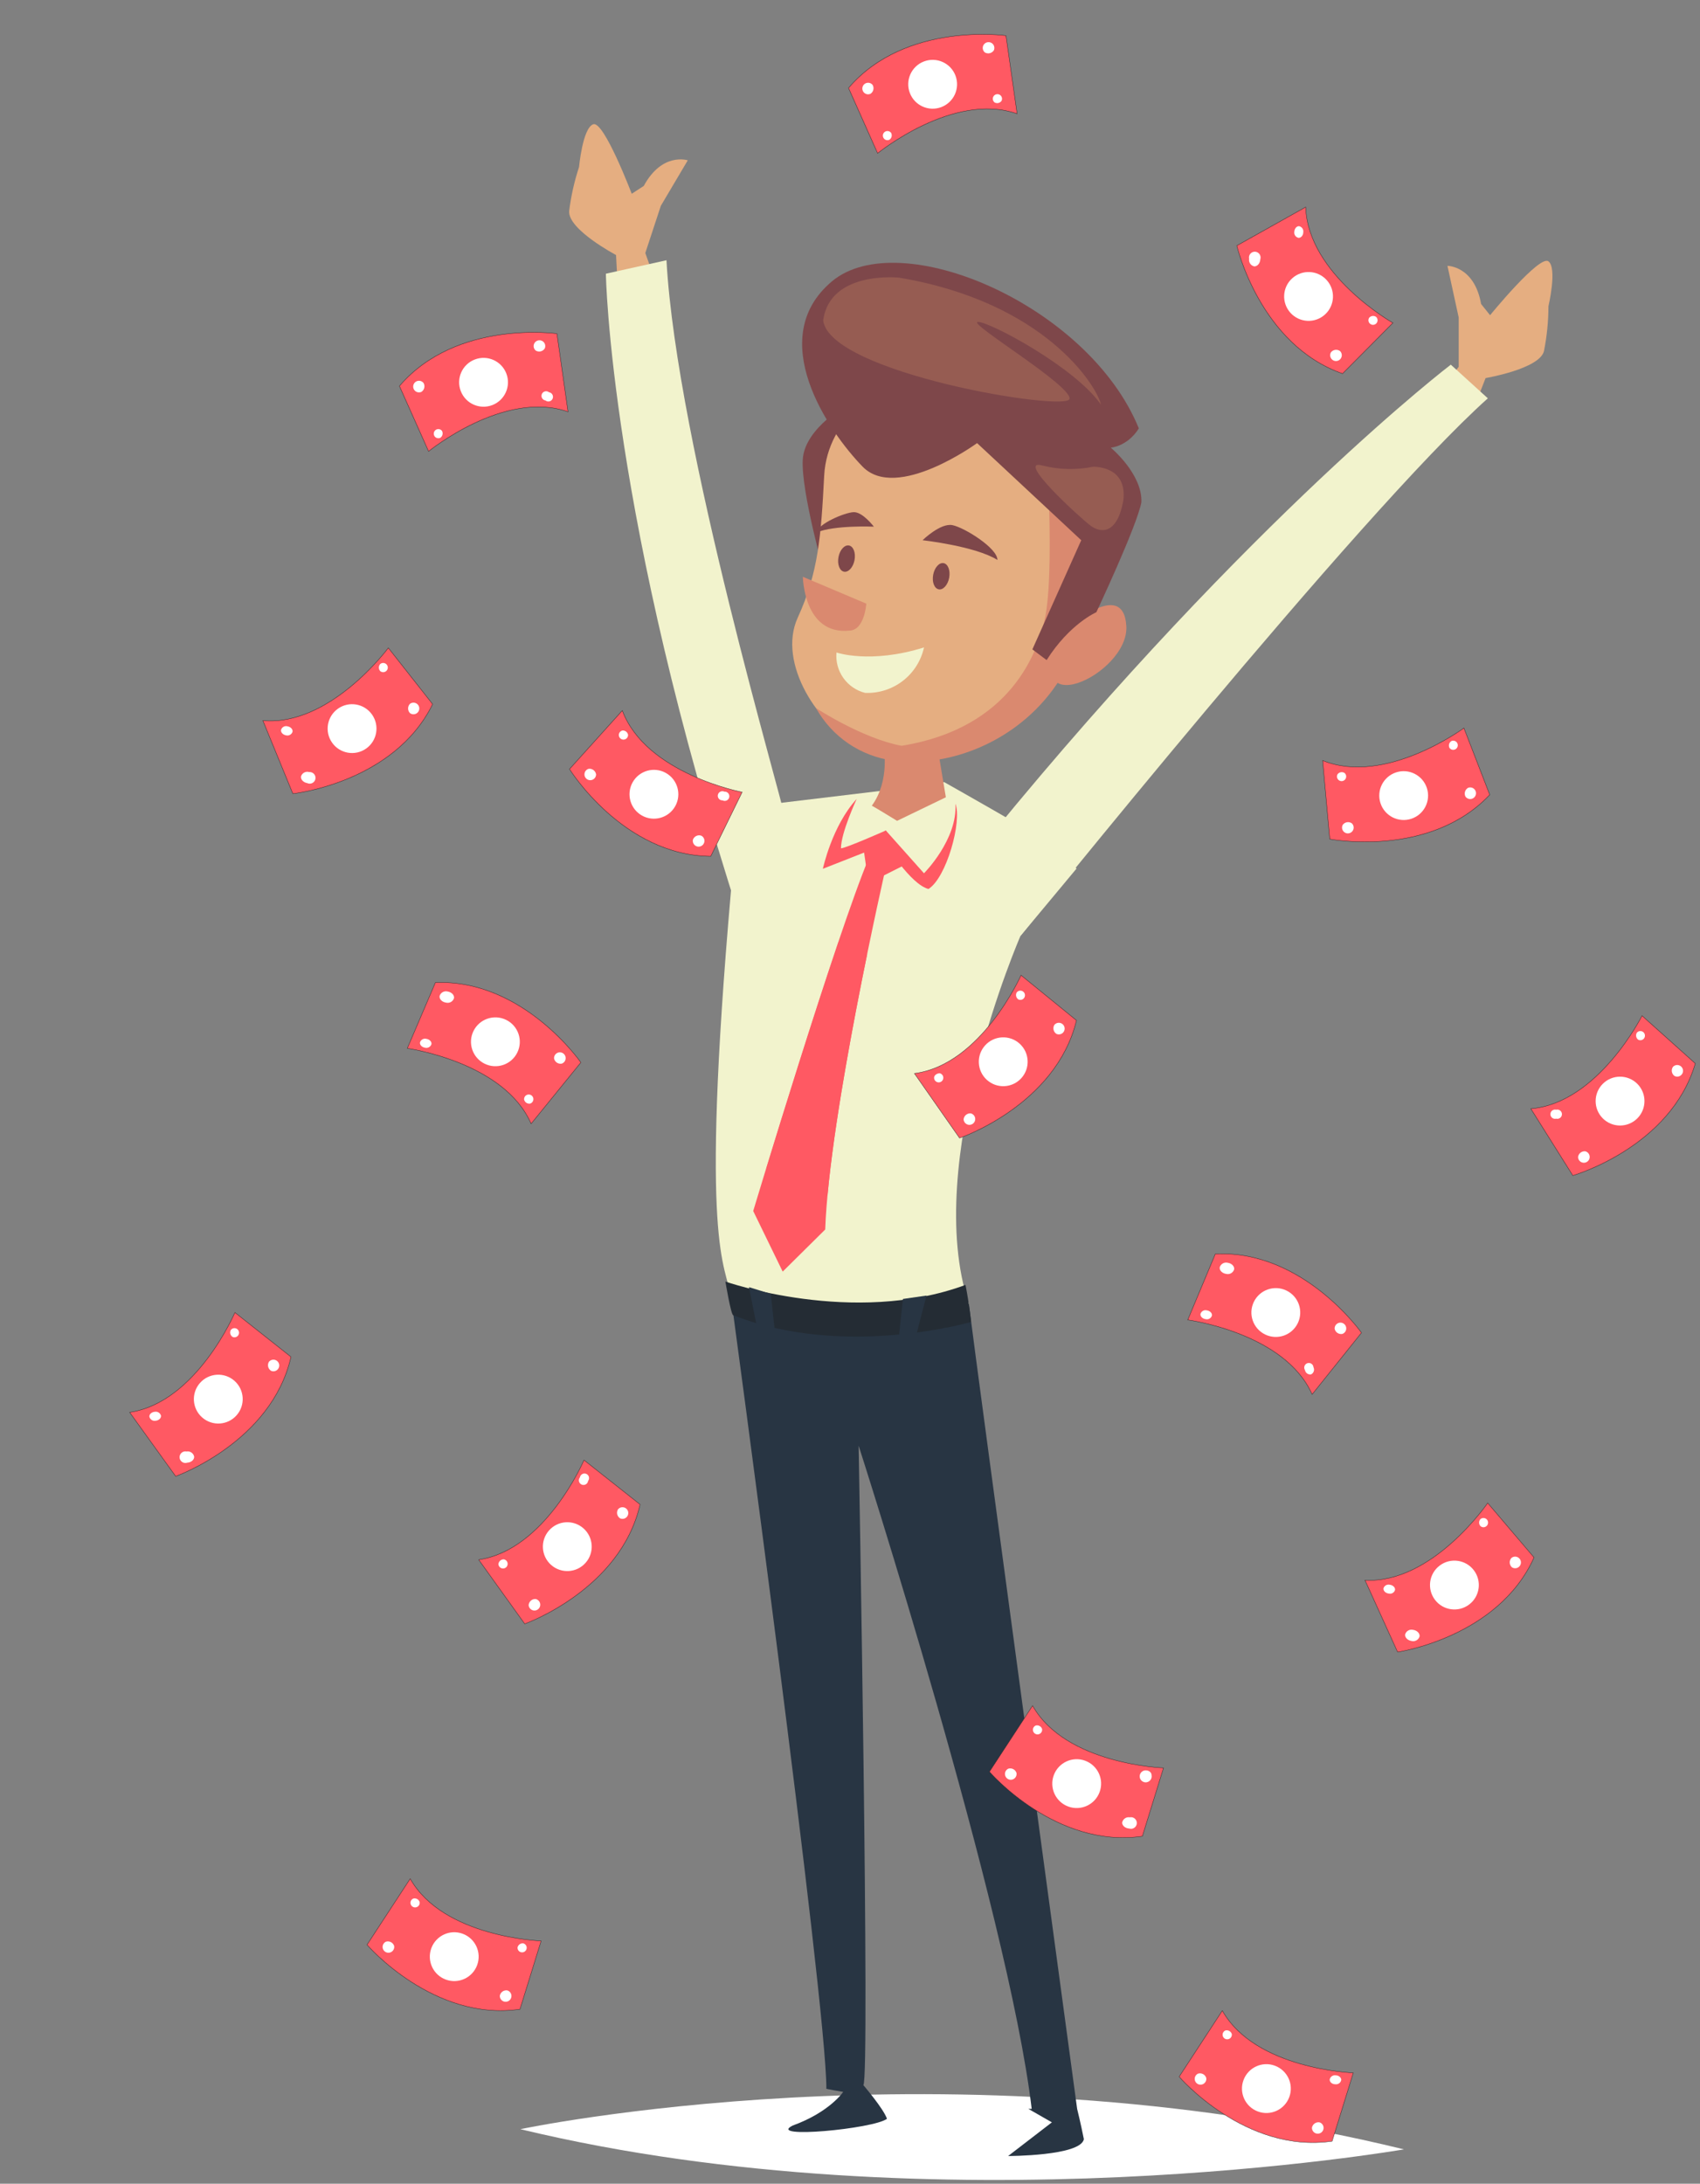 <svg width="292" height="375" viewBox="0 0 292 375" fill="none" xmlns="http://www.w3.org/2000/svg">
<rect x="0" y="0" width="292" height="375" fill="#808080" stroke="none"/>
<g clip-path="url(#clip0_513_1846)">
<path d="M247.851 66.466L248.806 65.242L250.551 62.995V54.515L248.622 45.65C248.622 45.65 253.245 45.65 254.402 52.207L255.945 54.129C255.945 54.129 264.424 43.721 265.967 44.878C267.51 46.035 265.967 52.593 265.967 52.593C265.963 55.181 265.705 57.763 265.196 60.301C264.424 63.362 255.173 64.923 255.173 64.923L253.44 69.356L247.851 66.466Z" fill="#E5AE81"/>
<path d="M112.304 47.584L111.79 46.121L110.841 43.446L113.51 35.339L118.133 27.533C118.133 27.533 113.743 26.076 110.577 31.929L108.508 33.276C108.508 33.276 103.738 20.725 101.908 21.337C100.077 21.949 99.459 28.684 99.459 28.684C98.647 31.143 98.079 33.675 97.763 36.245C97.524 39.417 105.814 43.794 105.814 43.794L106.065 48.546L112.304 47.584Z" fill="#E5AE81"/>
<path d="M89.381 365.631C89.381 365.631 163.096 350.019 241.146 369.096C241.146 369.096 161.376 382.976 89.381 365.631Z" fill="white"/>
<path d="M145.997 69.215C145.997 69.215 138.215 73.372 137.885 78.913C137.554 84.454 141.785 99.252 141.785 99.252C141.785 99.252 154.336 77.076 145.997 69.215Z" fill="#7E474A"/>
<path d="M182.37 114.528C173.125 130.312 155.995 132.02 148.25 128.475C140.505 124.93 133.476 113.812 137.021 106.067C140.566 98.322 141.025 92.107 141.564 81.699C142.103 71.291 152.193 66.166 152.193 66.166C152.193 66.166 170.707 57.013 186.16 71.805C201.614 86.597 182.37 114.528 182.37 114.528Z" fill="#E5AE81"/>
<path d="M182.805 108.308C182.805 108.308 192.95 98.995 193.464 107.493C193.979 115.991 174.135 124.893 182.805 108.308Z" fill="#DA896F"/>
<path d="M180.142 85.158C180.142 85.158 180.754 99.289 179.597 105.601C178.44 111.914 173.64 125.04 154.862 128.071C148.096 126.81 140.168 121.6 140.168 121.6C141.521 124.033 143.426 126.115 145.729 127.68C148.031 129.245 150.669 130.249 153.429 130.612C162.992 131.928 175.531 127.263 182.236 116.371C187.33 106.575 191.683 88.25 191.683 88.25L180.142 85.158Z" fill="#DA896F"/>
<path d="M167.829 76.091C167.829 76.091 154.029 86.156 148.164 80.132C142.298 74.107 131.266 58.091 142.886 48.325C154.507 38.56 186.968 52.348 195.613 73.568C193.63 76.703 190.795 76.874 190.795 76.874C190.795 76.874 196.256 81.393 196.048 86.26C195.289 90.32 188.315 105.136 188.315 105.136C188.315 105.136 183.748 107.089 179.774 113.353L177.325 111.516L185.719 92.769L167.829 76.091Z" fill="#7E474A"/>
<path d="M154.443 47.682C154.443 47.682 142.547 46.397 141.396 55.029C142.504 64.109 183.286 70.776 183.708 68.499C184.131 66.221 166.069 55.403 167.961 55.286C169.853 55.17 184.718 63.087 189.121 69.509C188.355 66.148 179.349 51.87 154.443 47.682Z" fill="#965C52"/>
<path d="M187.732 80.156C187.732 80.156 193.738 79.874 192.936 86.028C191.865 91.783 189.091 91.618 187.254 90.222C185.418 88.826 174.342 78.705 179.014 79.93C181.865 80.662 184.846 80.739 187.732 80.156Z" fill="#965C52"/>
<path d="M158.461 92.769C158.461 92.769 167.535 93.779 171.318 96.154C171.361 94.146 165.655 90.589 163.592 90.179C161.529 89.769 158.461 92.769 158.461 92.769Z" fill="#7E474A"/>
<path d="M150.099 90.442C150.099 90.442 143.334 90.142 140.266 91.44C140.468 89.971 145.06 88.017 146.615 87.95C148.171 87.883 150.099 90.442 150.099 90.442Z" fill="#7E474A"/>
<path d="M163.035 99.216C162.809 100.44 162.001 101.352 161.241 101.205C160.482 101.058 160.054 99.944 160.286 98.701C160.519 97.458 161.321 96.564 162.08 96.705C162.839 96.846 163.268 97.973 163.035 99.216Z" fill="#7E474A"/>
<path d="M146.778 96.179C146.546 97.403 145.744 98.316 144.978 98.175C144.213 98.034 143.791 96.913 144.023 95.665C144.256 94.415 145.064 93.534 145.823 93.675C146.583 93.816 147.011 94.936 146.778 96.179Z" fill="#7E474A"/>
<path d="M148.801 103.66L137.903 99.05C137.903 99.05 138.038 109.11 145.929 108.289C148.519 108.197 148.801 103.66 148.801 103.66Z" fill="#DA896F"/>
<path d="M125.558 222.774C125.558 222.774 141.942 343.614 141.942 358.651C141.36 358.651 144.832 359.227 144.832 359.227C144.832 359.227 142.517 362.698 136.156 365.007C131.534 367.321 150.036 365.588 152.35 363.849C151.769 362.117 148.297 358.07 148.297 358.07C149.454 356.913 147.483 248.262 147.483 248.262C147.483 248.262 173.161 328.002 177.208 362.141H176.632L180.679 364.456L173.161 370.241C173.161 370.241 185.596 370.241 186.171 367.352C185.596 364.462 185.014 362.147 185.014 362.147C185.014 362.147 167.767 234.934 166.414 223.913C159.287 218.146 125.558 222.774 125.558 222.774Z" fill="#283543"/>
<path d="M162.177 134.31C162.177 134.31 178.653 143.561 180.392 145.006C182.13 146.451 184.916 149.151 184.916 149.151L175.285 160.71C175.285 160.71 158.314 199.643 166.414 223.913C166.414 223.913 147.532 232.393 125.558 222.756C124.67 216.946 120.158 214.662 125.558 152.959C126.33 147.951 124.015 139.086 124.015 139.086L152.926 135.614L162.177 134.31Z" fill="#F2F3CD"/>
<path d="M151.769 128.236C151.769 128.236 152.927 134.022 149.749 138.357C150.325 138.645 154.084 140.959 154.084 140.959L162.465 136.912L161.021 128.236H151.769Z" fill="#DA896F"/>
<path d="M147.149 137.2C147.149 137.2 144.449 142.979 144.449 145.679C145.221 145.679 152.157 142.618 152.157 142.618L158.708 149.965C158.708 149.965 164.494 144.179 164.109 138.014C165.266 141.075 162.566 150.73 159.48 152.659C156.419 151.888 152.133 144.951 152.133 144.951L141.339 149.194C141.339 149.194 142.906 141.822 147.149 137.2Z" fill="#FF5963"/>
<path d="M148.304 145.581L149.173 151.655L154.953 148.759L152.155 142.594L148.304 145.581Z" fill="#FF5963"/>
<path d="M152.193 148.771C152.193 148.771 142.434 191.249 141.742 211.135L134.438 218.366L129.374 207.958C129.374 207.958 143.56 160.814 149.358 147.039C151.054 148.551 152.193 148.771 152.193 148.771Z" fill="#FF5963"/>
<path d="M142.134 205.301C143.273 192.958 146.463 175.961 148.949 163.833L144.014 161.8C139.636 174.737 134.487 191.317 131.616 200.678C135.087 202.178 138.889 203.843 142.134 205.301Z" fill="#FF5963"/>
<path d="M124.598 220.074C124.598 220.074 146.566 227.782 165.84 220.65C166.513 224.072 166.801 227.011 166.801 227.011C166.801 227.011 145.023 233.372 125.945 225.854C125.56 225.854 124.598 220.074 124.598 220.074Z" fill="#242C34"/>
<path d="M130.09 228.266L128.646 221.035L132.399 222.193L133.268 230.287C133.268 230.287 130.666 228.554 130.09 228.266Z" fill="#283543"/>
<path d="M157.408 229.135L159.14 222.48L155.093 223.062L154.224 231.156C154.224 231.156 156.826 229.423 157.408 229.135Z" fill="#283543"/>
<path d="M143.675 112.048C143.675 112.048 149.461 114.069 158.712 111.179C158.211 113.462 156.923 115.496 155.072 116.924C153.221 118.351 150.927 119.081 148.591 118.985C147.081 118.603 145.756 117.694 144.855 116.423C143.954 115.151 143.535 113.6 143.675 112.048Z" fill="#F2F3CD"/>
<path d="M175.285 160.71C175.285 160.71 233.584 88.054 255.558 68.401L249.197 62.621C249.197 62.621 215.082 88.605 170.559 142.979L175.285 160.71Z" fill="#F2F3CD"/>
<path d="M134.718 140.09C134.718 138.357 116.216 76.489 114.477 44.688L104.069 47.003C104.069 47.003 104.681 88.636 127.2 158.016C131.822 154.545 135.875 137.775 135.875 137.775" fill="#F2F3CD"/>
<path d="M240.062 283.7C240.062 283.7 257.327 281.201 263.493 267.456L255.533 258.101C255.533 258.101 246.05 271.975 234.46 271.363L240.062 283.7Z" fill="#FF5963" stroke="#272525" stroke-width="0.061" stroke-miterlimit="10"/>
<path d="M252.36 275.525C254.202 274.12 254.555 271.488 253.15 269.646C251.745 267.805 249.113 267.452 247.272 268.857C245.43 270.262 245.077 272.894 246.482 274.735C247.887 276.577 250.519 276.93 252.36 275.525Z" fill="white"/>
<path d="M242.724 279.885C243.41 279.977 243.906 280.497 243.833 281.012C243.751 281.295 243.562 281.536 243.306 281.682C243.05 281.828 242.747 281.869 242.461 281.795C241.775 281.697 241.279 281.183 241.353 280.669C241.436 280.386 241.625 280.147 241.881 280.001C242.136 279.854 242.439 279.813 242.724 279.885Z" fill="white"/>
<path d="M259.599 267.548C259.742 267.428 259.915 267.349 260.099 267.322C260.284 267.295 260.472 267.32 260.643 267.395C260.814 267.469 260.96 267.59 261.066 267.744C261.172 267.897 261.233 268.077 261.241 268.263C261.25 268.45 261.206 268.634 261.115 268.797C261.024 268.96 260.889 269.094 260.726 269.184C260.563 269.274 260.378 269.316 260.191 269.306C260.005 269.296 259.826 269.235 259.673 269.128C259.458 268.925 259.331 268.647 259.317 268.353C259.303 268.058 259.405 267.77 259.599 267.548Z" fill="white"/>
<path d="M254.271 260.881C254.383 260.779 254.522 260.712 254.67 260.686C254.819 260.66 254.972 260.677 255.112 260.735C255.251 260.794 255.371 260.89 255.458 261.014C255.545 261.138 255.594 261.284 255.601 261.435C255.608 261.585 255.572 261.735 255.496 261.866C255.421 261.997 255.31 262.104 255.177 262.175C255.043 262.245 254.892 262.276 254.741 262.264C254.591 262.251 254.447 262.196 254.326 262.105C254.165 261.945 254.07 261.731 254.06 261.504C254.05 261.277 254.125 261.055 254.271 260.881Z" fill="white"/>
<path d="M238.728 272.14C239.279 272.214 239.676 272.618 239.615 273.04C239.548 273.265 239.396 273.455 239.192 273.569C238.987 273.683 238.746 273.713 238.519 273.652C237.974 273.579 237.576 273.175 237.632 272.752C237.701 272.529 237.854 272.342 238.057 272.228C238.261 272.114 238.501 272.082 238.728 272.14Z" fill="white"/>
<path d="M233.856 228.866C233.856 228.866 223.815 214.601 208.753 215.329L204.014 226.662C204.014 226.662 220.68 228.842 225.376 239.452L233.856 228.866Z" fill="#FF5963" stroke="#272525" stroke-width="0.061" stroke-miterlimit="10"/>
<path d="M222.918 227.213C223.923 225.126 223.047 222.62 220.96 221.614C218.874 220.609 216.367 221.485 215.361 223.572C214.356 225.658 215.232 228.165 217.319 229.17C219.405 230.176 221.912 229.3 222.918 227.213Z" fill="white"/>
<path d="M229.245 228.199C229.231 228.013 229.27 227.827 229.357 227.662C229.443 227.497 229.574 227.359 229.735 227.265C229.895 227.171 230.079 227.123 230.265 227.128C230.452 227.132 230.633 227.189 230.789 227.291C230.944 227.394 231.068 227.538 231.146 227.707C231.225 227.876 231.254 228.064 231.231 228.249C231.208 228.433 231.133 228.608 231.016 228.753C230.899 228.898 230.744 229.007 230.568 229.068C230.277 229.123 229.977 229.063 229.731 228.901C229.484 228.739 229.31 228.487 229.245 228.199Z" fill="white"/>
<path d="M210.612 218.758C209.926 218.66 209.43 218.146 209.504 217.631C209.588 217.348 209.778 217.109 210.035 216.963C210.292 216.817 210.595 216.775 210.881 216.848C211.567 216.946 212.063 217.46 211.983 217.98C211.9 218.263 211.711 218.502 211.455 218.647C211.199 218.792 210.897 218.832 210.612 218.758Z" fill="white"/>
<path d="M207.074 226.527C206.529 226.454 206.137 226.05 206.198 225.633C206.264 225.409 206.415 225.22 206.618 225.105C206.822 224.991 207.062 224.961 207.288 225.021C207.833 225.095 208.231 225.499 208.17 225.915C208.103 226.14 207.951 226.329 207.746 226.444C207.541 226.558 207.3 226.588 207.074 226.527Z" fill="white"/>
<path d="M224.151 235.289C224.084 235.187 224.041 235.072 224.025 234.952C224.01 234.831 224.022 234.709 224.061 234.594C224.1 234.479 224.165 234.374 224.25 234.288C224.336 234.202 224.44 234.136 224.555 234.097C224.67 234.057 224.792 234.045 224.913 234.06C225.034 234.075 225.149 234.117 225.251 234.184C225.352 234.25 225.437 234.339 225.499 234.444C225.561 234.548 225.598 234.666 225.608 234.787C225.717 235.003 225.735 235.253 225.659 235.483C225.584 235.712 225.42 235.902 225.204 236.011C224.968 236.054 224.726 236.002 224.528 235.867C224.331 235.732 224.195 235.524 224.151 235.289Z" fill="white"/>
<path d="M270.155 201.872C270.155 201.872 286.931 197.072 291.192 182.623L282.045 174.425C282.045 174.425 274.508 189.443 262.943 190.392L270.155 201.872Z" fill="#FF5963" stroke="#272525" stroke-width="0.061" stroke-miterlimit="10"/>
<path d="M281.234 192.051C282.871 190.414 282.871 187.758 281.234 186.12C279.596 184.482 276.94 184.482 275.302 186.12C273.665 187.758 273.665 190.414 275.302 192.051C276.94 193.689 279.596 193.689 281.234 192.051Z" fill="white"/>
<path d="M272.279 197.702C272.463 197.745 272.63 197.839 272.762 197.973C272.895 198.106 272.986 198.275 273.027 198.458C273.068 198.642 273.056 198.833 272.993 199.011C272.929 199.188 272.817 199.343 272.669 199.459C272.521 199.576 272.343 199.648 272.156 199.667C271.969 199.686 271.78 199.653 271.612 199.57C271.443 199.486 271.301 199.357 271.203 199.197C271.104 199.037 271.053 198.852 271.055 198.664C271.099 198.378 271.25 198.12 271.477 197.941C271.705 197.763 271.992 197.677 272.279 197.702Z" fill="white"/>
<path d="M287.346 183.217C287.471 183.078 287.633 182.978 287.812 182.926C287.991 182.875 288.181 182.875 288.36 182.926C288.54 182.977 288.701 183.077 288.826 183.215C288.952 183.354 289.036 183.524 289.069 183.708C289.102 183.891 289.083 184.08 289.014 184.254C288.946 184.427 288.83 184.578 288.68 184.688C288.53 184.799 288.352 184.866 288.166 184.88C287.98 184.895 287.794 184.857 287.628 184.772C287.386 184.601 287.221 184.343 287.169 184.052C287.116 183.761 287.18 183.461 287.346 183.217Z" fill="white"/>
<path d="M281.168 177.321C281.266 177.21 281.394 177.13 281.536 177.088C281.678 177.047 281.829 177.046 281.972 177.087C282.114 177.127 282.242 177.206 282.342 177.316C282.441 177.426 282.508 177.561 282.534 177.707C282.56 177.852 282.545 178.003 282.49 178.14C282.435 178.277 282.343 178.397 282.223 178.484C282.104 178.572 281.962 178.624 281.814 178.634C281.667 178.645 281.519 178.614 281.388 178.545C281.202 178.408 281.076 178.204 281.035 177.977C280.994 177.749 281.041 177.514 281.168 177.321Z" fill="white"/>
<path d="M267.295 190.564C267.413 190.534 267.536 190.531 267.654 190.556C267.773 190.581 267.884 190.632 267.98 190.707C268.076 190.781 268.153 190.876 268.206 190.985C268.259 191.094 268.287 191.214 268.287 191.335C268.287 191.456 268.259 191.576 268.206 191.685C268.153 191.794 268.076 191.889 267.98 191.963C267.884 192.038 267.773 192.089 267.654 192.114C267.536 192.139 267.413 192.136 267.295 192.106C267.178 192.136 267.055 192.139 266.936 192.114C266.818 192.089 266.706 192.038 266.611 191.963C266.515 191.889 266.438 191.794 266.384 191.685C266.331 191.576 266.303 191.456 266.303 191.335C266.303 191.214 266.331 191.094 266.384 190.985C266.438 190.876 266.515 190.781 266.611 190.707C266.706 190.632 266.818 190.581 266.936 190.556C267.055 190.531 267.178 190.534 267.295 190.564Z" fill="white"/>
<path d="M228.405 144.094C228.405 144.094 245.548 147.43 255.883 136.483L251.45 125.022C251.45 125.022 237.92 134.996 227.181 130.593L228.405 144.094Z" fill="#FF5963" stroke="#272525" stroke-width="0.061" stroke-miterlimit="10"/>
<path d="M242.402 140.607C244.602 139.889 245.804 137.523 245.086 135.322C244.368 133.122 242.002 131.92 239.801 132.638C237.601 133.356 236.399 135.722 237.117 137.923C237.835 140.123 240.201 141.325 242.402 140.607Z" fill="white"/>
<path d="M232.176 141.369C232.316 141.493 232.418 141.654 232.471 141.833C232.524 142.012 232.525 142.203 232.475 142.383C232.425 142.563 232.326 142.725 232.188 142.851C232.05 142.977 231.88 143.062 231.696 143.097C231.512 143.131 231.323 143.113 231.149 143.044C230.975 142.976 230.824 142.86 230.713 142.71C230.601 142.56 230.534 142.382 230.519 142.196C230.504 142.01 230.542 141.823 230.627 141.657C230.798 141.417 231.055 141.253 231.344 141.2C231.633 141.146 231.931 141.207 232.176 141.369Z" fill="white"/>
<path d="M252.173 135.283C252.347 135.217 252.536 135.201 252.719 135.237C252.901 135.272 253.071 135.358 253.207 135.485C253.343 135.612 253.442 135.774 253.491 135.954C253.54 136.133 253.537 136.323 253.484 136.501C253.431 136.68 253.329 136.84 253.189 136.963C253.05 137.087 252.879 137.169 252.695 137.2C252.512 137.231 252.323 137.21 252.151 137.14C251.978 137.07 251.829 136.952 251.72 136.802C251.583 136.539 251.554 136.234 251.639 135.951C251.723 135.667 251.915 135.428 252.173 135.283Z" fill="white"/>
<path d="M249.344 127.232C249.481 127.183 249.629 127.173 249.772 127.203C249.915 127.233 250.046 127.302 250.152 127.402C250.258 127.502 250.334 127.63 250.372 127.771C250.41 127.911 250.408 128.06 250.367 128.2C250.326 128.339 250.247 128.465 250.138 128.563C250.03 128.66 249.897 128.726 249.754 128.753C249.61 128.779 249.462 128.766 249.326 128.713C249.19 128.661 249.071 128.572 248.983 128.457C248.926 128.353 248.89 128.238 248.877 128.12C248.864 128.002 248.875 127.883 248.909 127.769C248.942 127.656 248.998 127.55 249.073 127.457C249.147 127.365 249.24 127.289 249.344 127.232Z" fill="white"/>
<path d="M230.957 132.743C231.07 132.841 231.153 132.969 231.197 133.112C231.24 133.256 231.242 133.408 231.203 133.553C231.164 133.697 231.084 133.828 230.974 133.929C230.864 134.031 230.727 134.099 230.58 134.126C230.433 134.153 230.281 134.138 230.141 134.083C230.002 134.028 229.881 133.934 229.793 133.814C229.704 133.693 229.652 133.549 229.641 133.4C229.631 133.251 229.662 133.101 229.733 132.969C229.869 132.782 230.072 132.654 230.3 132.612C230.528 132.57 230.763 132.617 230.957 132.743Z" fill="white"/>
<path d="M212.444 42.184C212.444 42.184 216.387 59.18 230.598 64.164L239.255 55.452C239.255 55.452 224.634 47.162 224.273 35.56L212.444 42.184Z" fill="#FF5963" stroke="#272525" stroke-width="0.061" stroke-miterlimit="10"/>
<path d="M227.58 54.015C229.297 52.459 229.427 49.807 227.872 48.091C226.317 46.374 223.664 46.244 221.948 47.799C220.232 49.354 220.101 52.006 221.656 53.723C223.211 55.439 225.864 55.57 227.58 54.015Z" fill="white"/>
<path d="M216.476 44.523C216.44 45.215 215.98 45.748 215.448 45.748C215.159 45.69 214.905 45.522 214.738 45.28C214.571 45.037 214.505 44.74 214.554 44.45C214.519 44.3 214.518 44.144 214.553 43.995C214.588 43.845 214.657 43.705 214.755 43.587C214.853 43.468 214.976 43.373 215.117 43.31C215.257 43.247 215.41 43.218 215.563 43.224C215.717 43.229 215.867 43.271 216.002 43.344C216.137 43.418 216.254 43.521 216.342 43.647C216.43 43.773 216.488 43.917 216.512 44.069C216.535 44.221 216.523 44.377 216.476 44.523Z" fill="white"/>
<path d="M230.179 60.295C230.311 60.427 230.403 60.593 230.446 60.774C230.488 60.956 230.478 61.146 230.418 61.322C230.358 61.499 230.249 61.655 230.105 61.773C229.961 61.891 229.786 61.966 229.601 61.99C229.416 62.014 229.228 61.985 229.059 61.908C228.889 61.83 228.745 61.707 228.642 61.551C228.539 61.396 228.481 61.215 228.476 61.028C228.471 60.842 228.518 60.658 228.612 60.497C228.795 60.266 229.062 60.115 229.355 60.077C229.647 60.039 229.943 60.117 230.179 60.295Z" fill="white"/>
<path d="M236.378 54.423C236.486 54.526 236.562 54.657 236.598 54.801C236.634 54.945 236.629 55.097 236.583 55.238C236.537 55.379 236.452 55.505 236.338 55.6C236.223 55.695 236.085 55.756 235.937 55.776C235.79 55.796 235.64 55.774 235.505 55.712C235.37 55.651 235.254 55.553 235.173 55.428C235.091 55.304 235.046 55.16 235.042 55.011C235.039 54.863 235.077 54.716 235.154 54.589C235.298 54.41 235.505 54.293 235.733 54.263C235.961 54.232 236.192 54.289 236.378 54.423Z" fill="white"/>
<path d="M223.857 39.882C223.857 40.433 223.459 40.868 223.037 40.843C222.806 40.796 222.602 40.661 222.467 40.468C222.333 40.274 222.278 40.036 222.314 39.803C222.345 39.252 222.712 38.817 223.141 38.841C223.371 38.889 223.575 39.024 223.708 39.218C223.842 39.412 223.895 39.65 223.857 39.882Z" fill="white"/>
<path d="M172.794 6.116C172.794 6.116 155.522 3.667 145.745 15.11L150.747 26.327C150.747 26.327 163.757 15.686 174.704 19.537L172.794 6.116Z" fill="#FF5963" stroke="#272525" stroke-width="0.061" stroke-miterlimit="10"/>
<path d="M161.7 18.387C163.862 17.556 164.942 15.13 164.111 12.968C163.281 10.806 160.855 9.726 158.692 10.557C156.53 11.387 155.451 13.813 156.281 15.975C157.111 18.138 159.538 19.217 161.7 18.387Z" fill="white"/>
<path d="M169.171 9.012C169.026 8.895 168.917 8.74 168.855 8.564C168.794 8.388 168.783 8.198 168.824 8.016C168.865 7.834 168.957 7.667 169.088 7.534C169.219 7.402 169.384 7.308 169.566 7.265C169.747 7.222 169.937 7.23 170.114 7.289C170.291 7.348 170.448 7.456 170.567 7.599C170.686 7.743 170.762 7.917 170.787 8.102C170.812 8.287 170.784 8.475 170.708 8.645C170.547 8.891 170.298 9.066 170.013 9.134C169.727 9.202 169.426 9.159 169.171 9.012Z" fill="white"/>
<path d="M149.505 16.114C149.335 16.188 149.148 16.213 148.965 16.186C148.782 16.158 148.611 16.081 148.47 15.961C148.328 15.842 148.224 15.685 148.167 15.509C148.11 15.333 148.103 15.145 148.148 14.966C148.192 14.786 148.286 14.623 148.419 14.494C148.551 14.365 148.717 14.275 148.898 14.236C149.078 14.196 149.266 14.207 149.441 14.269C149.615 14.331 149.769 14.44 149.884 14.584C150.032 14.838 150.075 15.14 150.005 15.426C149.934 15.712 149.754 15.959 149.505 16.114Z" fill="white"/>
<path d="M152.743 24.013C152.608 24.071 152.46 24.09 152.315 24.068C152.169 24.047 152.033 23.985 151.921 23.89C151.809 23.795 151.725 23.671 151.68 23.531C151.635 23.392 151.629 23.242 151.664 23.099C151.699 22.957 151.773 22.826 151.878 22.724C151.983 22.621 152.114 22.549 152.257 22.517C152.401 22.484 152.55 22.493 152.689 22.541C152.828 22.589 152.951 22.674 153.043 22.788C153.164 22.991 153.2 23.233 153.144 23.462C153.087 23.691 152.944 23.889 152.743 24.013Z" fill="white"/>
<path d="M170.822 17.584C170.706 17.491 170.618 17.367 170.569 17.226C170.52 17.086 170.511 16.934 170.544 16.789C170.576 16.644 170.649 16.511 170.753 16.405C170.858 16.299 170.99 16.224 171.135 16.19C171.279 16.155 171.431 16.161 171.572 16.209C171.713 16.256 171.838 16.341 171.933 16.456C172.028 16.57 172.089 16.709 172.109 16.857C172.129 17.004 172.107 17.154 172.046 17.29C171.92 17.488 171.722 17.63 171.493 17.684C171.265 17.739 171.024 17.703 170.822 17.584Z" fill="white"/>
<path d="M95.664 57.295C95.664 57.295 78.392 54.846 68.608 66.295L73.617 77.511C73.617 77.511 86.621 66.864 97.568 70.715L95.664 57.295Z" fill="#FF5963" stroke="#272525" stroke-width="0.061" stroke-miterlimit="10"/>
<path d="M84.561 69.565C86.723 68.734 87.802 66.308 86.972 64.146C86.142 61.984 83.716 60.904 81.553 61.735C79.391 62.565 78.311 64.991 79.142 67.153C79.972 69.316 82.398 70.395 84.561 69.565Z" fill="white"/>
<path d="M92.032 60.209C91.887 60.092 91.778 59.936 91.716 59.76C91.655 59.584 91.644 59.394 91.685 59.212C91.727 59.031 91.818 58.864 91.949 58.731C92.08 58.598 92.245 58.505 92.427 58.462C92.608 58.418 92.798 58.427 92.975 58.486C93.152 58.545 93.309 58.652 93.428 58.796C93.547 58.94 93.623 59.114 93.648 59.299C93.673 59.483 93.645 59.672 93.569 59.842C93.411 60.091 93.162 60.269 92.875 60.337C92.588 60.406 92.286 60.36 92.032 60.209Z" fill="white"/>
<path d="M72.373 67.299C72.203 67.374 72.014 67.401 71.83 67.375C71.645 67.349 71.472 67.272 71.329 67.153C71.186 67.033 71.079 66.876 71.02 66.699C70.962 66.522 70.954 66.332 70.998 66.151C71.043 65.97 71.136 65.805 71.269 65.674C71.403 65.544 71.57 65.453 71.751 65.412C71.933 65.372 72.123 65.383 72.299 65.445C72.475 65.507 72.63 65.617 72.746 65.762C72.897 66.016 72.942 66.319 72.872 66.606C72.803 66.894 72.623 67.142 72.373 67.299Z" fill="white"/>
<path d="M75.605 75.197C75.47 75.255 75.322 75.274 75.177 75.253C75.031 75.231 74.895 75.169 74.783 75.074C74.671 74.98 74.587 74.855 74.542 74.716C74.496 74.576 74.491 74.426 74.526 74.284C74.561 74.141 74.635 74.011 74.74 73.908C74.844 73.805 74.976 73.733 75.119 73.701C75.263 73.669 75.412 73.677 75.551 73.725C75.69 73.773 75.812 73.859 75.905 73.972C76.024 74.176 76.059 74.417 76.003 74.645C75.947 74.874 75.804 75.072 75.605 75.197Z" fill="white"/>
<path d="M93.689 68.768C93.568 68.751 93.453 68.706 93.352 68.636C93.251 68.567 93.168 68.475 93.108 68.368C93.048 68.261 93.014 68.142 93.008 68.02C93.002 67.897 93.024 67.775 93.073 67.663C93.122 67.551 93.196 67.451 93.29 67.372C93.383 67.293 93.493 67.237 93.612 67.208C93.731 67.178 93.855 67.177 93.975 67.203C94.094 67.23 94.206 67.283 94.302 67.36C94.423 67.377 94.538 67.423 94.639 67.492C94.74 67.561 94.823 67.653 94.883 67.76C94.943 67.867 94.977 67.986 94.983 68.109C94.989 68.231 94.967 68.353 94.918 68.465C94.869 68.578 94.795 68.677 94.701 68.756C94.608 68.835 94.497 68.891 94.379 68.921C94.26 68.95 94.136 68.951 94.016 68.925C93.897 68.899 93.785 68.845 93.689 68.768Z" fill="white"/>
<path d="M50.303 136.3C50.303 136.3 67.654 134.463 74.309 120.92L66.699 111.259C66.699 111.259 56.713 124.777 45.154 123.742L50.303 136.3Z" fill="#FF5963" stroke="#272525" stroke-width="0.061" stroke-miterlimit="10"/>
<path d="M62.894 128.545C64.785 127.207 65.233 124.59 63.896 122.699C62.558 120.808 59.941 120.359 58.05 121.697C56.159 123.034 55.71 125.651 57.048 127.543C58.385 129.434 61.002 129.882 62.894 128.545Z" fill="white"/>
<path d="M53.105 132.583C53.258 132.569 53.412 132.591 53.555 132.645C53.698 132.7 53.827 132.788 53.931 132.9C54.035 133.013 54.111 133.148 54.154 133.295C54.198 133.442 54.207 133.597 54.18 133.748C54.154 133.899 54.093 134.042 54.003 134.166C53.912 134.29 53.795 134.391 53.659 134.462C53.523 134.533 53.372 134.571 53.219 134.575C53.066 134.578 52.914 134.546 52.775 134.481C52.089 134.359 51.612 133.838 51.703 133.318C51.795 133.037 51.993 132.802 52.255 132.665C52.517 132.528 52.822 132.498 53.105 132.583Z" fill="white"/>
<path d="M70.412 120.871C70.559 120.757 70.736 120.686 70.922 120.668C71.107 120.649 71.294 120.683 71.462 120.765C71.629 120.847 71.77 120.975 71.869 121.133C71.968 121.291 72.02 121.474 72.02 121.661C72.02 121.847 71.968 122.03 71.869 122.188C71.77 122.347 71.629 122.474 71.462 122.556C71.294 122.639 71.107 122.672 70.922 122.654C70.736 122.635 70.559 122.565 70.412 122.451C70.208 122.238 70.094 121.955 70.094 121.661C70.094 121.366 70.208 121.083 70.412 120.871Z" fill="white"/>
<path d="M65.331 114.008C65.449 113.917 65.59 113.861 65.737 113.846C65.885 113.832 66.034 113.859 66.168 113.924C66.301 113.99 66.414 114.091 66.492 114.218C66.571 114.344 66.612 114.49 66.612 114.638C66.612 114.787 66.571 114.933 66.492 115.059C66.414 115.185 66.301 115.287 66.168 115.352C66.034 115.418 65.885 115.445 65.737 115.43C65.59 115.416 65.449 115.36 65.331 115.269C65.167 115.1 65.075 114.874 65.075 114.638C65.075 114.403 65.167 114.177 65.331 114.008Z" fill="white"/>
<path d="M49.39 124.728C49.935 124.82 50.32 125.236 50.247 125.659C50.176 125.886 50.02 126.077 49.81 126.191C49.601 126.306 49.356 126.334 49.127 126.271C48.582 126.173 48.202 125.757 48.276 125.34C48.308 125.227 48.362 125.12 48.436 125.028C48.51 124.935 48.601 124.858 48.705 124.802C48.808 124.745 48.922 124.709 49.04 124.696C49.157 124.684 49.276 124.694 49.39 124.728Z" fill="white"/>
<path d="M99.773 182.451C99.773 182.451 89.836 168.112 74.787 168.731L69.962 180.027C69.962 180.027 86.609 182.329 91.226 192.976L99.773 182.451Z" fill="#FF5963" stroke="#272525" stroke-width="0.061" stroke-miterlimit="10"/>
<path d="M88.854 180.75C89.875 178.671 89.018 176.158 86.939 175.136C84.86 174.115 82.347 174.973 81.326 177.052C80.304 179.131 81.162 181.644 83.241 182.665C85.32 183.686 87.833 182.829 88.854 180.75Z" fill="white"/>
<path d="M95.167 181.772C95.155 181.586 95.196 181.4 95.284 181.236C95.372 181.072 95.504 180.936 95.665 180.843C95.827 180.75 96.011 180.704 96.197 180.711C96.383 180.717 96.564 180.775 96.718 180.879C96.873 180.983 96.996 181.127 97.072 181.297C97.149 181.467 97.177 181.655 97.152 181.839C97.128 182.024 97.052 182.198 96.934 182.342C96.816 182.486 96.66 182.594 96.483 182.653C96.192 182.706 95.892 182.643 95.647 182.479C95.401 182.314 95.229 182.061 95.167 181.772Z" fill="white"/>
<path d="M76.602 172.172C75.916 172.074 75.426 171.559 75.506 171.033C75.592 170.751 75.785 170.514 76.043 170.371C76.301 170.228 76.605 170.191 76.889 170.267C77.569 170.372 78.065 170.88 77.985 171.406C77.899 171.688 77.706 171.925 77.448 172.068C77.19 172.211 76.887 172.248 76.602 172.172Z" fill="white"/>
<path d="M73.01 179.917C72.465 179.837 72.079 179.433 72.14 179.01C72.206 178.785 72.358 178.594 72.563 178.48C72.768 178.365 73.01 178.336 73.236 178.398C73.781 178.478 74.173 178.882 74.112 179.298C74.043 179.524 73.891 179.714 73.685 179.829C73.48 179.944 73.238 179.976 73.01 179.917Z" fill="white"/>
<path d="M90.018 188.807C90.007 188.657 90.038 188.507 90.109 188.374C90.179 188.242 90.285 188.131 90.415 188.056C90.545 187.981 90.693 187.943 90.843 187.948C90.993 187.953 91.139 187.999 91.263 188.083C91.388 188.166 91.487 188.283 91.549 188.42C91.611 188.557 91.633 188.708 91.612 188.857C91.592 189.006 91.531 189.146 91.435 189.261C91.339 189.377 91.213 189.463 91.071 189.511C90.838 189.552 90.599 189.502 90.402 189.371C90.206 189.24 90.068 189.037 90.018 188.807Z" fill="white"/>
<path d="M97.824 132.075C97.824 132.075 107.008 146.904 122.081 147.051L127.475 136.03C127.475 136.03 110.945 132.883 106.891 122.016L97.824 132.075Z" fill="#FF5963" stroke="#272525" stroke-width="0.061" stroke-miterlimit="10"/>
<path d="M115.986 138.432C117.112 136.407 116.383 133.854 114.358 132.728C112.334 131.603 109.78 132.332 108.655 134.356C107.53 136.381 108.258 138.934 110.283 140.06C112.307 141.185 114.861 140.456 115.986 138.432Z" fill="white"/>
<path d="M102.385 132.969C102.387 133.155 102.337 133.338 102.241 133.498C102.144 133.657 102.005 133.786 101.839 133.871C101.673 133.955 101.486 133.991 101.301 133.975C101.115 133.959 100.938 133.891 100.789 133.78C100.64 133.668 100.525 133.517 100.457 133.343C100.389 133.17 100.372 132.981 100.406 132.798C100.44 132.615 100.525 132.445 100.651 132.307C100.776 132.17 100.938 132.07 101.117 132.02C101.41 131.985 101.705 132.063 101.942 132.24C102.178 132.417 102.336 132.678 102.385 132.969Z" fill="white"/>
<path d="M120.441 143.5C120.608 143.583 120.749 143.711 120.847 143.869C120.945 144.028 120.997 144.211 120.996 144.397C120.995 144.584 120.942 144.767 120.843 144.924C120.744 145.082 120.603 145.209 120.435 145.291C120.267 145.373 120.08 145.406 119.895 145.387C119.709 145.367 119.533 145.296 119.385 145.182C119.238 145.067 119.126 144.914 119.061 144.739C118.997 144.564 118.983 144.374 119.021 144.192C119.121 143.914 119.325 143.686 119.59 143.557C119.856 143.428 120.161 143.407 120.441 143.5Z" fill="white"/>
<path d="M124.421 135.945C124.544 135.935 124.667 135.955 124.781 136.001C124.895 136.047 124.997 136.119 125.079 136.212C125.16 136.304 125.219 136.414 125.251 136.533C125.282 136.652 125.286 136.777 125.262 136.897C125.237 137.018 125.185 137.131 125.109 137.228C125.033 137.325 124.936 137.404 124.825 137.457C124.713 137.51 124.591 137.536 124.468 137.534C124.345 137.532 124.224 137.501 124.115 137.445C123.995 137.45 123.875 137.429 123.765 137.381C123.654 137.333 123.556 137.261 123.478 137.17C123.399 137.078 123.343 136.97 123.313 136.854C123.283 136.737 123.279 136.616 123.304 136.498C123.328 136.38 123.378 136.269 123.452 136.174C123.525 136.079 123.619 136.001 123.727 135.948C123.835 135.895 123.953 135.867 124.074 135.866C124.194 135.865 124.313 135.892 124.421 135.945Z" fill="white"/>
<path d="M107.883 126.204C107.885 126.352 107.846 126.499 107.77 126.626C107.693 126.754 107.582 126.858 107.45 126.925C107.318 126.993 107.169 127.023 107.021 127.01C106.872 126.998 106.731 126.944 106.611 126.855C106.492 126.766 106.4 126.646 106.346 126.507C106.292 126.369 106.277 126.218 106.304 126.071C106.332 125.925 106.399 125.79 106.5 125.68C106.6 125.57 106.729 125.491 106.873 125.451C107.106 125.42 107.341 125.482 107.53 125.623C107.718 125.763 107.845 125.972 107.883 126.204Z" fill="white"/>
<path d="M30.176 253.515C30.176 253.515 46.621 247.699 49.982 233.011L40.351 225.389C40.351 225.389 33.757 240.848 22.271 242.532L30.176 253.515Z" fill="#FF5963" stroke="#272525" stroke-width="0.061" stroke-miterlimit="10"/>
<path d="M40.64 243.036C42.172 241.298 42.004 238.648 40.267 237.117C38.529 235.585 35.879 235.752 34.347 237.49C32.816 239.228 32.983 241.878 34.721 243.409C36.459 244.941 39.109 244.774 40.64 243.036Z" fill="white"/>
<path d="M32.045 249.254C32.334 249.203 32.632 249.267 32.876 249.431C33.119 249.596 33.289 249.848 33.349 250.136C33.386 250.668 32.847 251.134 32.161 251.177C32.016 251.226 31.862 251.241 31.709 251.22C31.558 251.2 31.412 251.145 31.285 251.059C31.158 250.974 31.052 250.86 30.976 250.727C30.899 250.594 30.855 250.445 30.846 250.291C30.837 250.138 30.863 249.985 30.922 249.844C30.982 249.702 31.073 249.577 31.189 249.476C31.305 249.376 31.443 249.304 31.591 249.265C31.74 249.227 31.895 249.223 32.045 249.254Z" fill="white"/>
<path d="M46.186 233.862C46.303 233.717 46.458 233.607 46.634 233.545C46.809 233.483 46.999 233.472 47.181 233.512C47.363 233.553 47.53 233.644 47.663 233.774C47.796 233.905 47.89 234.07 47.934 234.251C47.978 234.432 47.971 234.622 47.912 234.799C47.854 234.976 47.747 235.133 47.604 235.253C47.461 235.372 47.287 235.449 47.103 235.475C46.918 235.501 46.73 235.474 46.559 235.399C46.31 235.241 46.132 234.992 46.062 234.706C45.993 234.419 46.037 234.117 46.186 233.862Z" fill="white"/>
<path d="M39.66 228.364C39.753 228.25 39.875 228.164 40.014 228.117C40.153 228.069 40.302 228.06 40.446 228.093C40.589 228.125 40.72 228.197 40.825 228.299C40.93 228.402 41.004 228.532 41.039 228.675C41.074 228.818 41.069 228.967 41.023 229.107C40.978 229.247 40.894 229.371 40.782 229.466C40.67 229.561 40.534 229.623 40.388 229.644C40.243 229.666 40.095 229.647 39.96 229.589C39.759 229.464 39.616 229.267 39.559 229.038C39.503 228.809 39.539 228.567 39.66 228.364Z" fill="white"/>
<path d="M26.612 242.434C26.844 242.395 27.082 242.448 27.277 242.58C27.472 242.712 27.608 242.914 27.659 243.144C27.659 243.572 27.255 243.94 26.703 243.977C26.471 244.017 26.232 243.965 26.037 243.832C25.842 243.7 25.705 243.497 25.657 243.266C25.632 242.838 26.067 242.47 26.612 242.434Z" fill="white"/>
<path d="M90.129 278.857C90.129 278.857 106.58 273.034 109.942 258.352L100.311 250.73C100.311 250.73 93.711 266.158 82.225 267.842L90.129 278.857Z" fill="#FF5963" stroke="#272525" stroke-width="0.061" stroke-miterlimit="10"/>
<path d="M100.588 268.369C102.119 266.632 101.952 263.982 100.214 262.45C98.477 260.919 95.826 261.086 94.295 262.824C92.763 264.561 92.931 267.211 94.668 268.743C96.406 270.274 99.056 270.107 100.588 268.369Z" fill="white"/>
<path d="M91.995 274.589C92.177 274.626 92.346 274.713 92.481 274.841C92.617 274.969 92.714 275.132 92.762 275.312C92.809 275.492 92.806 275.682 92.751 275.86C92.697 276.038 92.593 276.197 92.453 276.32C92.312 276.442 92.141 276.523 91.957 276.552C91.773 276.582 91.584 276.56 91.413 276.488C91.241 276.417 91.092 276.298 90.984 276.146C90.876 275.995 90.813 275.816 90.801 275.63C90.826 275.335 90.965 275.062 91.187 274.868C91.41 274.674 91.7 274.574 91.995 274.589Z" fill="white"/>
<path d="M106.14 259.203C106.256 259.058 106.411 258.948 106.586 258.885C106.762 258.823 106.952 258.811 107.134 258.851C107.315 258.891 107.483 258.981 107.616 259.111C107.75 259.241 107.844 259.406 107.889 259.587C107.933 259.767 107.927 259.957 107.869 260.134C107.811 260.312 107.705 260.469 107.563 260.589C107.42 260.709 107.247 260.787 107.063 260.814C106.878 260.84 106.69 260.815 106.519 260.74C106.268 260.584 106.088 260.336 106.017 260.049C105.946 259.762 105.99 259.458 106.14 259.203Z" fill="white"/>
<path d="M99.612 253.699C99.631 253.58 99.677 253.467 99.747 253.369C99.817 253.271 99.908 253.189 100.014 253.132C100.119 253.074 100.237 253.041 100.357 253.036C100.477 253.031 100.597 253.053 100.708 253.101C100.818 253.15 100.916 253.222 100.994 253.314C101.072 253.406 101.128 253.515 101.157 253.631C101.187 253.748 101.189 253.87 101.165 253.988C101.14 254.106 101.088 254.216 101.014 254.311C100.998 254.434 100.954 254.55 100.885 254.653C100.815 254.755 100.724 254.839 100.616 254.9C100.509 254.961 100.389 254.995 100.266 255.002C100.143 255.008 100.02 254.986 99.907 254.936C99.794 254.887 99.694 254.812 99.615 254.717C99.535 254.623 99.479 254.511 99.451 254.391C99.422 254.271 99.422 254.146 99.45 254.026C99.478 253.906 99.534 253.794 99.612 253.699Z" fill="white"/>
<path d="M86.564 267.775C86.709 267.805 86.843 267.875 86.951 267.977C87.058 268.079 87.135 268.209 87.173 268.352C87.21 268.496 87.207 268.647 87.163 268.788C87.12 268.93 87.038 269.057 86.926 269.154C86.814 269.252 86.677 269.316 86.531 269.34C86.385 269.364 86.235 269.346 86.098 269.289C85.961 269.233 85.842 269.139 85.756 269.018C85.67 268.898 85.618 268.755 85.609 268.607C85.629 268.372 85.74 268.154 85.918 267.998C86.096 267.843 86.328 267.763 86.564 267.775Z" fill="white"/>
<path d="M63.043 333.965C63.043 333.965 74.437 347.202 89.314 345.035L92.945 333.304C92.945 333.304 76.151 332.729 70.457 322.62L63.043 333.965Z" fill="#FF5963" stroke="#272525" stroke-width="0.061" stroke-miterlimit="10"/>
<path d="M81.958 337.457C82.758 335.283 81.646 332.872 79.473 332.071C77.299 331.27 74.888 332.383 74.087 334.556C73.286 336.73 74.399 339.141 76.572 339.942C78.746 340.743 81.157 339.63 81.958 337.457Z" fill="white"/>
<path d="M67.701 334.167C67.732 334.351 67.712 334.54 67.641 334.713C67.571 334.886 67.453 335.035 67.302 335.144C67.151 335.254 66.972 335.318 66.786 335.331C66.6 335.344 66.414 335.304 66.249 335.217C66.085 335.13 65.948 334.998 65.854 334.837C65.76 334.675 65.714 334.491 65.72 334.305C65.725 334.118 65.783 333.937 65.887 333.782C65.99 333.627 66.135 333.504 66.305 333.427C66.588 333.344 66.893 333.375 67.153 333.513C67.414 333.652 67.611 333.886 67.701 334.167Z" fill="white"/>
<path d="M87.145 341.802C87.323 341.857 87.482 341.961 87.605 342.103C87.727 342.244 87.807 342.416 87.836 342.601C87.865 342.785 87.841 342.974 87.768 343.146C87.695 343.318 87.576 343.465 87.423 343.573C87.27 343.68 87.09 343.742 86.904 343.752C86.718 343.762 86.532 343.72 86.368 343.63C86.205 343.54 86.07 343.406 85.979 343.243C85.888 343.08 85.844 342.895 85.853 342.708C85.907 342.418 86.072 342.161 86.314 341.991C86.555 341.822 86.854 341.754 87.145 341.802Z" fill="white"/>
<path d="M89.919 333.727C90.059 333.771 90.184 333.854 90.28 333.966C90.376 334.078 90.438 334.214 90.461 334.36C90.483 334.505 90.464 334.654 90.406 334.789C90.349 334.925 90.254 335.041 90.134 335.126C90.013 335.21 89.872 335.259 89.725 335.268C89.578 335.276 89.432 335.243 89.302 335.173C89.173 335.103 89.066 334.998 88.993 334.87C88.921 334.742 88.885 334.596 88.891 334.449C88.934 334.218 89.066 334.014 89.258 333.879C89.45 333.744 89.688 333.689 89.919 333.727Z" fill="white"/>
<path d="M72.085 326.643C72.106 326.789 72.086 326.939 72.027 327.074C71.968 327.21 71.873 327.326 71.751 327.411C71.629 327.495 71.487 327.544 71.339 327.551C71.191 327.559 71.044 327.525 70.914 327.454C70.785 327.383 70.677 327.277 70.605 327.148C70.532 327.019 70.496 326.873 70.502 326.725C70.508 326.577 70.555 326.434 70.638 326.311C70.721 326.188 70.836 326.091 70.971 326.031C71.2 325.966 71.445 325.994 71.654 326.108C71.862 326.223 72.017 326.415 72.085 326.643Z" fill="white"/>
<path d="M202.538 356.625C202.538 356.625 213.901 369.862 228.81 367.694L232.446 355.957C232.446 355.957 215.646 355.388 209.952 345.274L202.538 356.625Z" fill="#FF5963" stroke="#272525" stroke-width="0.061" stroke-miterlimit="10"/>
<path d="M221.456 360.112C222.257 357.939 221.144 355.528 218.971 354.727C216.797 353.926 214.386 355.038 213.585 357.212C212.784 359.385 213.897 361.796 216.07 362.597C218.244 363.398 220.655 362.286 221.456 360.112Z" fill="white"/>
<path d="M207.191 356.827C207.222 357.011 207.201 357.199 207.13 357.371C207.059 357.543 206.942 357.692 206.791 357.801C206.64 357.91 206.462 357.975 206.276 357.988C206.091 358.001 205.905 357.962 205.74 357.875C205.576 357.788 205.439 357.657 205.345 357.496C205.251 357.335 205.204 357.151 205.209 356.965C205.214 356.779 205.271 356.598 205.374 356.443C205.476 356.288 205.62 356.164 205.789 356.086C206.073 356.002 206.379 356.032 206.641 356.17C206.903 356.309 207.101 356.545 207.191 356.827Z" fill="white"/>
<path d="M226.646 364.456C226.824 364.512 226.982 364.617 227.103 364.758C227.224 364.9 227.303 365.072 227.331 365.256C227.36 365.441 227.336 365.629 227.262 365.8C227.189 365.971 227.069 366.119 226.916 366.225C226.763 366.332 226.584 366.394 226.398 366.404C226.212 366.413 226.027 366.371 225.863 366.281C225.7 366.191 225.566 366.058 225.474 365.895C225.383 365.733 225.339 365.548 225.348 365.362C225.405 365.072 225.572 364.815 225.814 364.646C226.056 364.477 226.354 364.409 226.646 364.456Z" fill="white"/>
<path d="M229.422 356.386C229.967 356.386 230.402 356.772 230.377 357.194C230.333 357.424 230.2 357.628 230.009 357.763C229.817 357.898 229.58 357.953 229.349 357.917C228.804 357.917 228.369 357.525 228.394 357.102C228.438 356.873 228.571 356.669 228.763 356.536C228.955 356.402 229.191 356.348 229.422 356.386Z" fill="white"/>
<path d="M211.581 349.296C211.601 349.442 211.581 349.591 211.522 349.727C211.463 349.862 211.367 349.978 211.246 350.062C211.124 350.146 210.982 350.194 210.835 350.202C210.687 350.21 210.541 350.176 210.411 350.106C210.282 350.035 210.174 349.93 210.101 349.801C210.028 349.673 209.992 349.527 209.997 349.38C210.002 349.232 210.048 349.089 210.13 348.966C210.212 348.843 210.326 348.746 210.46 348.684C210.69 348.619 210.936 348.647 211.146 348.761C211.355 348.876 211.511 349.068 211.581 349.296Z" fill="white"/>
<path d="M169.948 304.253C169.948 304.253 181.311 317.496 196.22 315.328L199.85 303.592C199.85 303.592 183.056 303.022 177.362 292.908L169.948 304.253Z" fill="#FF5963" stroke="#272525" stroke-width="0.061" stroke-miterlimit="10"/>
<path d="M188.873 307.741C189.674 305.568 188.561 303.157 186.388 302.356C184.215 301.555 181.804 302.667 181.003 304.841C180.202 307.014 181.314 309.425 183.488 310.226C185.661 311.027 188.072 309.915 188.873 307.741Z" fill="white"/>
<path d="M174.599 304.455C174.631 304.639 174.611 304.828 174.542 305.001C174.472 305.174 174.355 305.324 174.204 305.435C174.054 305.545 173.875 305.61 173.689 305.624C173.503 305.637 173.316 305.599 173.151 305.512C172.986 305.425 172.848 305.293 172.754 305.132C172.66 304.971 172.613 304.786 172.618 304.6C172.624 304.413 172.681 304.232 172.785 304.076C172.888 303.921 173.033 303.797 173.203 303.72C173.485 303.637 173.789 303.667 174.05 303.804C174.31 303.942 174.507 304.175 174.599 304.455Z" fill="white"/>
<path d="M194.058 312.077C194.207 312.045 194.362 312.048 194.51 312.085C194.658 312.122 194.796 312.192 194.912 312.291C195.029 312.389 195.121 312.513 195.183 312.653C195.244 312.793 195.272 312.945 195.265 313.097C195.259 313.25 195.217 313.399 195.144 313.533C195.07 313.666 194.967 313.782 194.842 313.869C194.717 313.957 194.574 314.015 194.423 314.039C194.272 314.063 194.118 314.051 193.972 314.006C193.28 313.969 192.748 313.516 192.748 312.984C192.803 312.69 192.971 312.431 193.217 312.261C193.462 312.092 193.764 312.026 194.058 312.077Z" fill="white"/>
<path d="M196.832 304.014C197.383 304.014 197.812 304.406 197.794 304.828C197.838 305.038 197.816 305.257 197.73 305.453C197.644 305.65 197.499 305.815 197.315 305.925C197.131 306.035 196.917 306.084 196.703 306.067C196.489 306.049 196.286 305.965 196.123 305.826C195.959 305.688 195.843 305.501 195.79 305.293C195.738 305.085 195.751 304.866 195.83 304.666C195.908 304.467 196.047 304.296 196.226 304.179C196.406 304.062 196.618 304.005 196.832 304.014Z" fill="white"/>
<path d="M178.998 296.93C179.019 297.077 178.999 297.226 178.94 297.362C178.881 297.497 178.785 297.614 178.663 297.698C178.542 297.782 178.399 297.831 178.251 297.839C178.103 297.846 177.956 297.813 177.827 297.741C177.697 297.67 177.59 297.564 177.517 297.435C177.444 297.307 177.409 297.16 177.415 297.012C177.421 296.864 177.468 296.721 177.55 296.598C177.633 296.476 177.749 296.379 177.883 296.318C178.112 296.253 178.358 296.281 178.566 296.396C178.775 296.51 178.93 296.702 178.998 296.93Z" fill="white"/>
<path d="M164.816 195.431C164.816 195.431 181.346 189.841 184.904 175.227L175.377 167.469C175.377 167.469 168.569 182.837 157.064 184.337L164.816 195.431Z" fill="#FF5963" stroke="#272525" stroke-width="0.061" stroke-miterlimit="10"/>
<path d="M175.428 185.147C176.983 183.431 176.853 180.779 175.137 179.223C173.421 177.668 170.768 177.798 169.213 179.514C167.657 181.23 167.787 183.883 169.504 185.438C171.22 186.994 173.872 186.864 175.428 185.147Z" fill="white"/>
<path d="M166.737 191.194C166.918 191.237 167.083 191.328 167.214 191.459C167.346 191.59 167.438 191.755 167.481 191.936C167.523 192.116 167.515 192.305 167.457 192.481C167.398 192.657 167.292 192.813 167.149 192.932C167.007 193.051 166.834 193.128 166.651 193.154C166.467 193.18 166.28 193.155 166.11 193.08C165.94 193.006 165.794 192.886 165.689 192.733C165.583 192.581 165.522 192.402 165.513 192.217C165.542 191.92 165.687 191.646 165.916 191.455C166.145 191.264 166.44 191.17 166.737 191.194Z" fill="white"/>
<path d="M181.098 176.004C181.216 175.86 181.372 175.751 181.548 175.69C181.725 175.63 181.915 175.621 182.097 175.663C182.279 175.705 182.445 175.798 182.577 175.93C182.709 176.062 182.801 176.228 182.843 176.41C182.885 176.592 182.876 176.782 182.815 176.959C182.754 177.135 182.645 177.291 182.501 177.409C182.356 177.527 182.181 177.602 181.995 177.625C181.81 177.648 181.622 177.619 181.453 177.541C181.207 177.38 181.032 177.13 180.966 176.844C180.9 176.558 180.947 176.257 181.098 176.004Z" fill="white"/>
<path d="M174.643 170.408C174.738 170.293 174.862 170.206 175.003 170.158C175.144 170.11 175.296 170.102 175.441 170.136C175.586 170.17 175.719 170.243 175.824 170.349C175.929 170.454 176.003 170.587 176.036 170.733C176.07 170.878 176.062 171.029 176.013 171.17C175.964 171.311 175.877 171.436 175.762 171.529C175.646 171.623 175.506 171.683 175.358 171.701C175.21 171.719 175.06 171.696 174.925 171.633C174.73 171.504 174.592 171.305 174.54 171.077C174.487 170.849 174.524 170.61 174.643 170.408Z" fill="white"/>
<path d="M161.408 184.3C161.553 184.332 161.685 184.404 161.791 184.508C161.897 184.611 161.972 184.742 162.008 184.886C162.043 185.03 162.038 185.181 161.993 185.322C161.947 185.463 161.863 185.588 161.75 185.684C161.637 185.78 161.5 185.842 161.353 185.864C161.206 185.886 161.057 185.867 160.921 185.808C160.785 185.75 160.667 185.654 160.583 185.533C160.498 185.411 160.449 185.269 160.441 185.121C160.422 184.692 160.851 184.331 161.408 184.3Z" fill="white"/>
</g>
<defs>
<clipPath id="clip0_513_1846">
<rect width="291.23" height="374.356" fill="white"/>
</clipPath>
</defs>
</svg>
